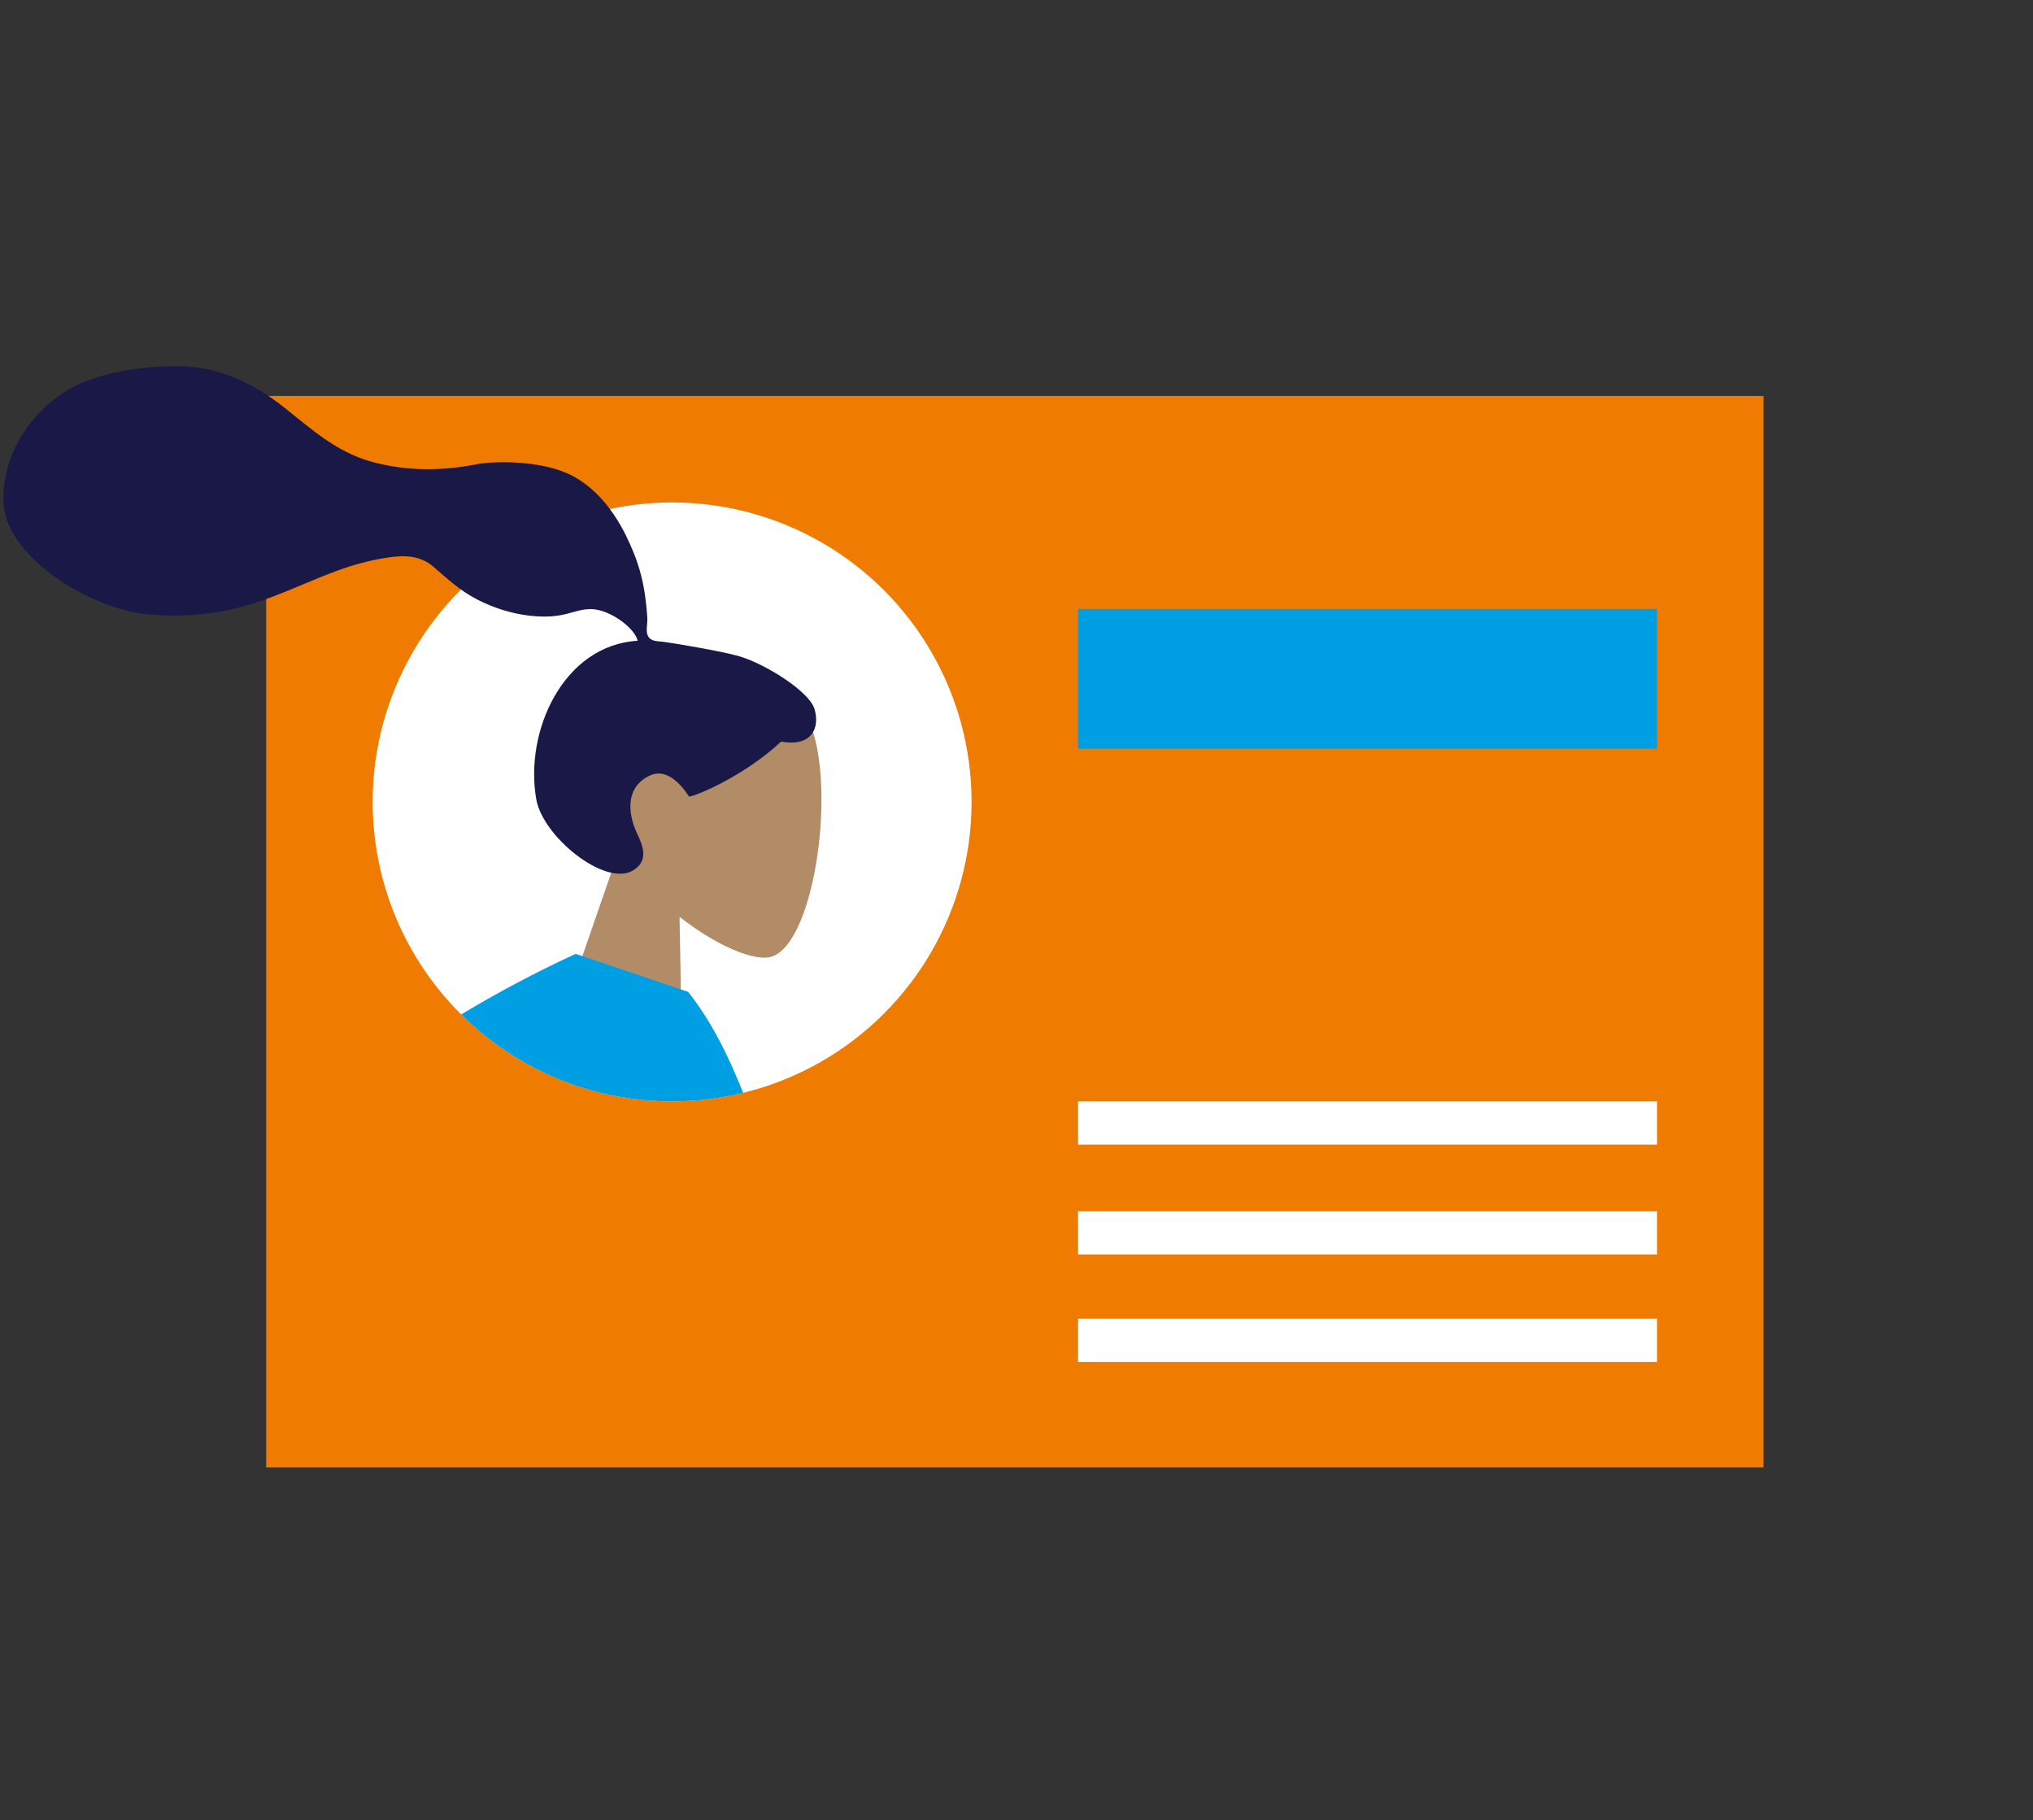 <svg viewBox="0 0 611 547" xmlns="http://www.w3.org/2000/svg"><rect x="0" y="0" width="611" height="547" fill="#333333" stroke="none"/><g fill="none" fill-rule="evenodd" transform="translate(-53)"><path d="m133 441v-322h450v322z" fill="#ef7c00"/><g transform="translate(377 183)"><path d="m0 0h174v42h-174z" fill="#009fe3"/><g fill="#fff"><path d="m0 148h174v13h-174z"/><path d="m0 213.333h174v13h-174z"/><path d="m0 181h174v13h-174z"/></g></g><circle cx="255" cy="241" fill="#fff" r="90"/><g transform="matrix(.993 .122 -.122 .993 24.804 98.778)"><path d="m284.212 85.11c10.211 19.051 8.998 67.374-4.199 70.779-5.263 1.358-16.474-1.968-27.885-8.853l7.162 50.718h-42.29l14.557-67.924c-8.119-9.539-13.613-21.23-12.695-34.329 2.646-37.745 55.139-29.442 65.35-10.391z" fill="#b28b67"/><path d="m260.478 67.168c-5.574-.915-20.581-1.544-23.349-1.544-1.769 0-3.685.404-4.733-1.221-.858-1.331-.544-3.582-.8-5.127-.297-1.794-.72-3.566-1.147-5.333-1.215-5.028-3.053-9.811-5.625-14.302-2.64-4.61-9.13-15.658-20.732-20.148-9.601-3.715-24.273-1.548-29.123.049-10.206 3.361-20.896 4.684-31.57 3.043-10.755-1.654-18.881-7.488-27.952-13.026-9.287-5.669-19.899-9.377-30.878-8.525-10.248.796-23.769 4.317-32.153 9.88-8.385 5.563-19.329 18.997-17.196 36.367 2.133 17.37 30.324 29.524 47.263 29.046 8.456-.239 16.77-1.729 24.758-4.541 10.653-3.751 19.859-10.107 29.825-15.265 4.677-2.42 9.511-4.408 14.579-5.84 4.917-1.39 9.761-2.028 14.213.946 4.71 3.146 8.93 6.235 14.318 8.204 5.169 1.889 10.644 2.946 16.151 2.903 10.715-.083 12.641-3.539 18.1-4.209s13.795 3.978 15.099 7.734c-21.946 3.981-30.565 31.148-24.378 51.091 3.339 10.764 23.411 23.347 31.215 17.688 4.944-3.585 1.943-8.291 0-11.398-3.72-5.95-4.993-13.593 1.891-17.735 5.938-3.573 12.181 4.912 12.299 4.902 1.632-.129 15.734-8.111 25.449-19.76 9.585.569 11.039-5.757 8.75-10.93-2.289-5.173-16.573-11.684-24.275-12.949z" fill="#191847"/></g><path d="m35.284.66 33.791 11.418c6.674 8.338 12.03 18.887 16.566 30.372-6.845 1.668-13.995 2.55-21.352 2.55-24.728 0-47.128-9.973-63.395-26.116 10.973-6.623 22.437-12.696 34.389-18.223z" fill="#009fe3" transform="translate(190.71 286)"/></g></svg>